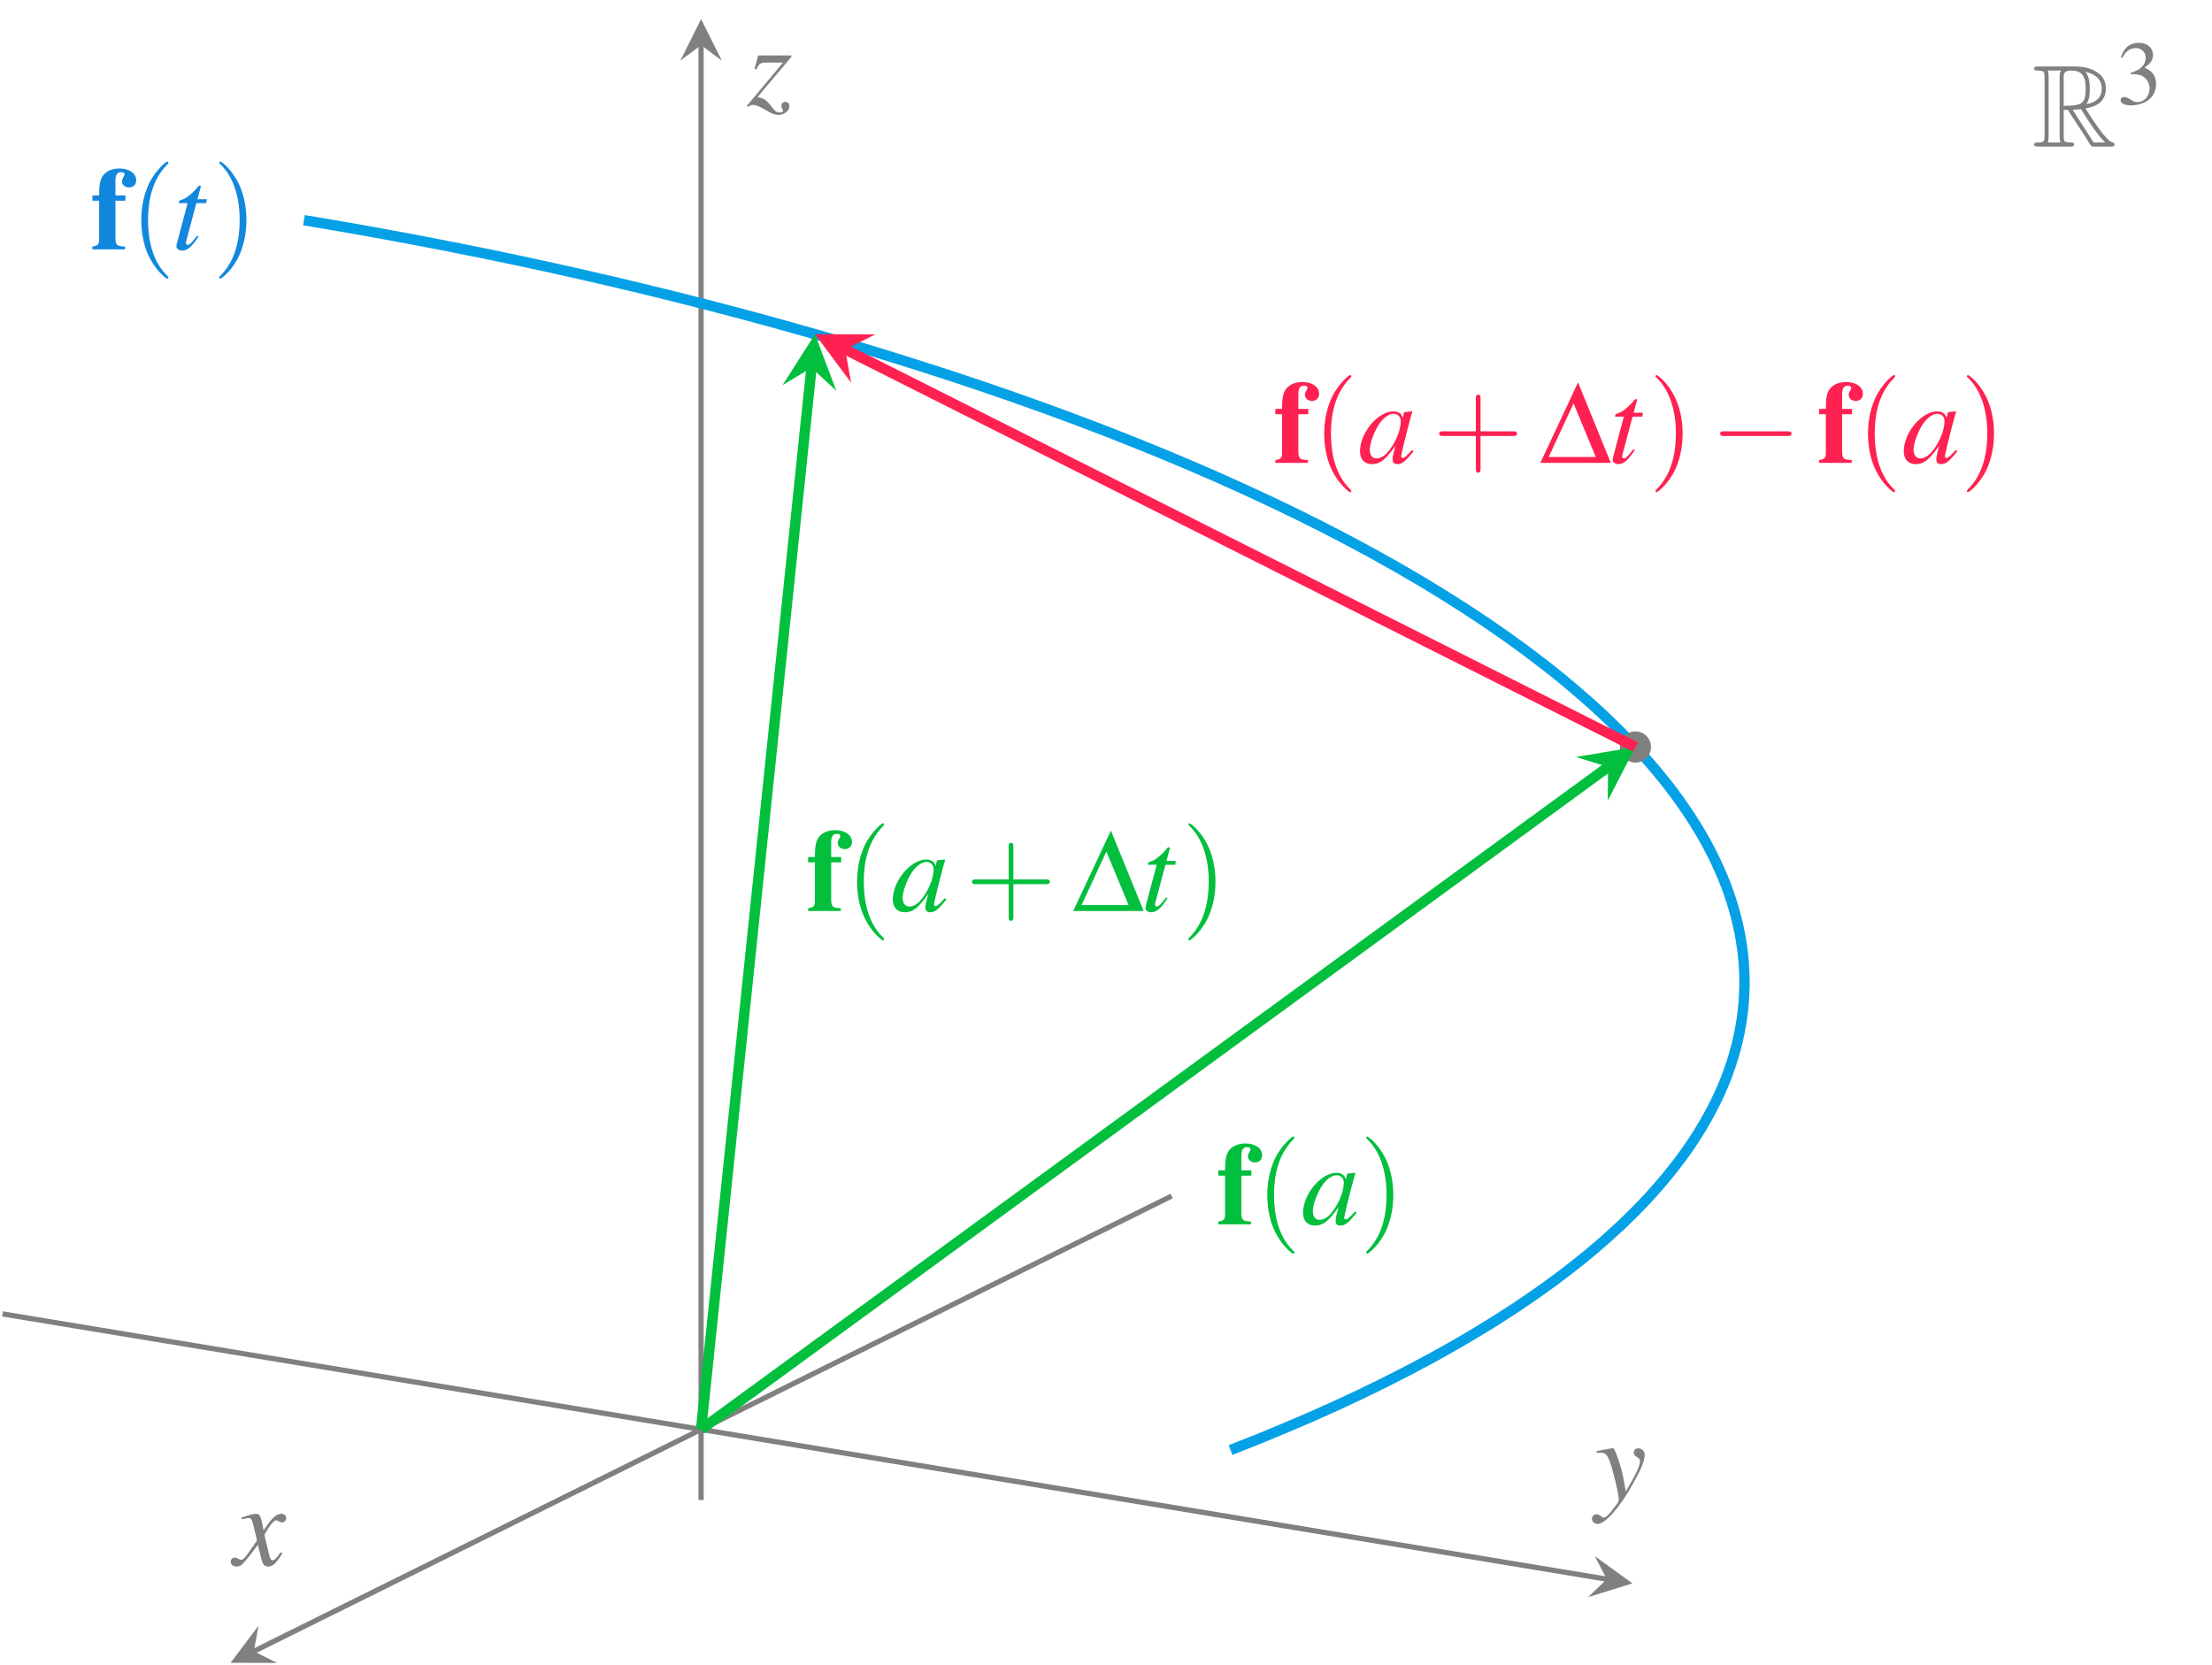 <?xml version="1.0" encoding="UTF-8"?>
<svg xmlns="http://www.w3.org/2000/svg" xmlns:xlink="http://www.w3.org/1999/xlink" width="169.661" height="127.75" viewBox="0 0 169.661 127.75">
<defs>
<g>
<g id="glyph-0-0">
<path d="M 0.641 -3.734 L 0.641 -0.75 C 0.641 -0.375 0.531 -0.266 0.125 -0.219 L 0.125 0 L 2.625 0 L 2.625 -0.219 C 1.984 -0.234 1.891 -0.344 1.891 -0.922 L 1.891 -3.734 L 2.656 -3.734 L 2.656 -4.141 L 1.891 -4.141 L 1.891 -5.234 C 1.891 -5.719 2.016 -5.922 2.328 -5.922 C 2.5 -5.922 2.594 -5.859 2.594 -5.75 C 2.594 -5.719 2.562 -5.656 2.516 -5.562 C 2.438 -5.422 2.391 -5.328 2.391 -5.234 C 2.391 -4.953 2.625 -4.75 2.938 -4.75 C 3.266 -4.75 3.484 -4.969 3.484 -5.297 C 3.484 -5.828 2.953 -6.203 2.203 -6.203 C 1.609 -6.203 1.141 -5.984 0.891 -5.594 C 0.703 -5.281 0.641 -4.906 0.641 -4.141 L 0.125 -4.141 L 0.125 -3.734 Z M 0.641 -3.734 "/>
</g>
<g id="glyph-1-0">
<path d="M 2.969 2.156 C 2.969 2.125 2.969 2.109 2.812 1.953 C 1.688 0.828 1.406 -0.875 1.406 -2.25 C 1.406 -3.797 1.75 -5.359 2.859 -6.484 C 2.969 -6.594 2.969 -6.609 2.969 -6.641 C 2.969 -6.703 2.938 -6.734 2.875 -6.734 C 2.797 -6.734 1.984 -6.109 1.453 -4.984 C 1 -3.984 0.891 -3 0.891 -2.25 C 0.891 -1.547 0.984 -0.453 1.484 0.562 C 2.016 1.656 2.797 2.25 2.875 2.25 C 2.938 2.25 2.969 2.219 2.969 2.156 Z M 2.969 2.156 "/>
</g>
<g id="glyph-1-1">
<path d="M 2.594 -2.25 C 2.594 -2.938 2.5 -4.031 2 -5.047 C 1.469 -6.141 0.688 -6.734 0.594 -6.734 C 0.547 -6.734 0.516 -6.688 0.516 -6.641 C 0.516 -6.609 0.516 -6.594 0.688 -6.438 C 1.562 -5.547 2.078 -4.109 2.078 -2.25 C 2.078 -0.703 1.734 0.875 0.625 2 C 0.516 2.109 0.516 2.125 0.516 2.156 C 0.516 2.203 0.547 2.25 0.594 2.25 C 0.688 2.25 1.5 1.625 2.031 0.5 C 2.484 -0.5 2.594 -1.484 2.594 -2.25 Z M 2.594 -2.25 "/>
</g>
<g id="glyph-1-2">
<path d="M 3.672 -2.062 L 6.172 -2.062 C 6.297 -2.062 6.469 -2.062 6.469 -2.25 C 6.469 -2.422 6.297 -2.422 6.172 -2.422 L 3.672 -2.422 L 3.672 -4.938 C 3.672 -5.062 3.672 -5.234 3.484 -5.234 C 3.312 -5.234 3.312 -5.062 3.312 -4.938 L 3.312 -2.422 L 0.797 -2.422 C 0.672 -2.422 0.5 -2.422 0.5 -2.25 C 0.5 -2.062 0.672 -2.062 0.797 -2.062 L 3.312 -2.062 L 3.312 0.453 C 3.312 0.578 3.312 0.75 3.484 0.75 C 3.672 0.75 3.672 0.578 3.672 0.453 Z M 3.672 -2.062 "/>
</g>
<g id="glyph-2-0">
<path d="M 2.656 -3.844 L 1.938 -3.844 L 2.188 -4.766 C 2.203 -4.781 2.203 -4.797 2.203 -4.812 C 2.203 -4.875 2.172 -4.891 2.125 -4.891 C 2.078 -4.891 2.047 -4.891 1.984 -4.812 C 1.641 -4.359 1.078 -3.906 0.797 -3.828 C 0.578 -3.766 0.516 -3.703 0.516 -3.609 C 0.516 -3.594 0.516 -3.578 0.516 -3.547 L 1.188 -3.547 L 0.531 -1.078 C 0.516 -1 0.516 -0.984 0.484 -0.891 C 0.406 -0.625 0.328 -0.312 0.328 -0.234 C 0.328 -0.047 0.516 0.094 0.766 0.094 C 1.172 0.094 1.469 -0.156 2.031 -0.984 L 1.922 -1.047 C 1.484 -0.484 1.344 -0.344 1.188 -0.344 C 1.109 -0.344 1.062 -0.406 1.062 -0.516 C 1.062 -0.531 1.062 -0.531 1.062 -0.562 L 1.859 -3.547 L 2.609 -3.547 Z M 2.656 -3.844 "/>
</g>
<g id="glyph-2-1">
<path d="M 4.156 -0.984 C 4.031 -0.859 3.969 -0.812 3.906 -0.734 C 3.641 -0.453 3.531 -0.375 3.438 -0.375 C 3.375 -0.375 3.312 -0.422 3.312 -0.484 C 3.312 -0.656 3.688 -2.203 4.109 -3.734 C 4.141 -3.828 4.156 -3.844 4.172 -3.922 L 4.109 -3.953 L 3.562 -3.891 L 3.531 -3.859 L 3.438 -3.438 C 3.359 -3.766 3.109 -3.953 2.719 -3.953 C 1.531 -3.953 0.156 -2.312 0.156 -0.891 C 0.156 -0.266 0.5 0.094 1.062 0.094 C 1.688 0.094 2.078 -0.203 2.875 -1.312 C 2.688 -0.609 2.656 -0.5 2.656 -0.281 C 2.656 -0.016 2.766 0.094 3.016 0.094 C 3.375 0.094 3.609 -0.078 4.266 -0.891 Z M 2.766 -3.766 C 3.078 -3.734 3.281 -3.531 3.281 -3.203 C 3.281 -2.453 2.828 -1.406 2.203 -0.734 C 1.984 -0.5 1.688 -0.344 1.422 -0.344 C 1.109 -0.344 0.906 -0.594 0.906 -1.016 C 0.906 -1.5 1.25 -2.422 1.625 -2.984 C 1.984 -3.5 2.406 -3.781 2.766 -3.766 Z M 2.766 -3.766 "/>
</g>
<g id="glyph-2-2">
<path d="M 3.609 -1 C 3.531 -0.922 3.484 -0.859 3.406 -0.75 C 3.203 -0.484 3.094 -0.391 3 -0.391 C 2.859 -0.391 2.781 -0.516 2.719 -0.766 C 2.703 -0.828 2.688 -0.891 2.688 -0.922 C 2.453 -1.828 2.359 -2.234 2.359 -2.375 C 2.75 -3.062 3.078 -3.453 3.234 -3.453 C 3.297 -3.453 3.359 -3.422 3.453 -3.375 C 3.562 -3.312 3.625 -3.297 3.688 -3.297 C 3.891 -3.297 4.016 -3.438 4.016 -3.625 C 4.016 -3.812 3.859 -3.953 3.641 -3.953 C 3.25 -3.953 2.906 -3.625 2.281 -2.672 L 2.188 -3.172 C 2.062 -3.781 1.969 -3.953 1.719 -3.953 C 1.531 -3.953 1.219 -3.875 0.672 -3.688 L 0.578 -3.656 L 0.609 -3.531 C 0.953 -3.609 1.031 -3.625 1.109 -3.625 C 1.344 -3.625 1.391 -3.547 1.516 -3 L 1.781 -1.906 L 1.047 -0.859 C 0.859 -0.578 0.688 -0.422 0.578 -0.422 C 0.531 -0.422 0.438 -0.453 0.344 -0.5 C 0.234 -0.562 0.141 -0.594 0.062 -0.594 C -0.109 -0.594 -0.234 -0.453 -0.234 -0.281 C -0.234 -0.047 -0.062 0.094 0.203 0.094 C 0.484 0.094 0.594 0.016 1.047 -0.531 C 1.281 -0.812 1.469 -1.062 1.844 -1.578 L 2.109 -0.5 C 2.234 -0.047 2.344 0.094 2.641 0.094 C 2.984 0.094 3.203 -0.109 3.734 -0.922 Z M 3.609 -1 "/>
</g>
<g id="glyph-2-3">
<path d="M 0.141 -3.594 C 0.25 -3.609 0.312 -3.625 0.406 -3.625 C 0.922 -3.625 1.062 -3.406 1.469 -1.859 C 1.625 -1.281 1.844 -0.219 1.844 -0.078 C 1.844 0.078 1.781 0.219 1.656 0.375 C 1.375 0.75 1.188 0.984 1.094 1.078 C 0.906 1.281 0.797 1.359 0.688 1.359 C 0.625 1.359 0.562 1.328 0.469 1.25 C 0.328 1.141 0.234 1.109 0.141 1.109 C -0.062 1.109 -0.219 1.25 -0.219 1.453 C -0.219 1.672 -0.016 1.844 0.234 1.844 C 0.812 1.844 1.984 0.5 2.953 -1.281 C 3.562 -2.375 3.828 -3.016 3.828 -3.469 C 3.828 -3.734 3.594 -3.953 3.328 -3.953 C 3.125 -3.953 2.984 -3.828 2.984 -3.625 C 2.984 -3.484 3.047 -3.391 3.234 -3.281 C 3.406 -3.172 3.469 -3.094 3.469 -2.969 C 3.469 -2.609 3.125 -1.906 2.375 -0.641 L 2.188 -1.688 C 2.047 -2.469 1.547 -3.953 1.422 -3.953 L 1.375 -3.953 C 1.375 -3.953 1.344 -3.953 1.297 -3.953 C 1.219 -3.938 0.891 -3.891 0.422 -3.797 C 0.375 -3.781 0.266 -3.766 0.141 -3.734 Z M 0.141 -3.594 "/>
</g>
<g id="glyph-2-4">
<path d="M 0.719 -2.766 C 0.922 -3.219 1.031 -3.297 1.453 -3.297 L 2.766 -3.297 L -0.016 0.031 L 0.062 0.109 C 0.203 0 0.328 -0.047 0.469 -0.047 C 0.688 -0.047 0.984 0.078 1.406 0.328 C 1.859 0.609 2.156 0.719 2.406 0.719 C 2.859 0.719 3.25 0.406 3.25 0.047 C 3.25 -0.141 3.125 -0.281 2.938 -0.281 C 2.766 -0.281 2.641 -0.156 2.641 0 C 2.641 0.078 2.656 0.172 2.719 0.266 C 2.75 0.328 2.766 0.375 2.766 0.406 C 2.766 0.484 2.656 0.531 2.516 0.531 C 2.297 0.531 2.188 0.469 1.891 0.094 C 1.5 -0.422 1.328 -0.531 0.812 -0.656 L 3.406 -3.734 L 3.406 -3.844 L 0.859 -3.844 L 0.578 -2.812 Z M 0.719 -2.766 "/>
</g>
<g id="glyph-3-0">
<path d="M 0.047 0 L 5.453 0 L 2.938 -6.172 Z M 0.688 -0.453 L 2.594 -4.562 L 4.297 -0.453 Z M 0.688 -0.453 "/>
</g>
<g id="glyph-4-0">
<path d="M 5.906 -2.062 C 6.062 -2.062 6.219 -2.062 6.219 -2.25 C 6.219 -2.422 6.062 -2.422 5.906 -2.422 L 1.062 -2.422 C 0.906 -2.422 0.75 -2.422 0.75 -2.25 C 0.75 -2.062 0.906 -2.062 1.062 -2.062 Z M 5.906 -2.062 "/>
</g>
<g id="glyph-5-0">
<path d="M 2.406 -2.812 L 2.719 -2.812 L 4.078 -0.734 C 4.156 -0.594 4.375 -0.234 4.469 -0.109 C 4.531 0 4.562 0 4.766 0 L 6.016 0 C 6.172 0 6.312 0 6.312 -0.156 C 6.312 -0.234 6.25 -0.297 6.172 -0.312 C 5.844 -0.391 5.406 -0.984 5.188 -1.266 C 5.125 -1.359 4.672 -1.953 4.078 -2.922 C 4.875 -3.062 5.641 -3.406 5.641 -4.469 C 5.641 -5.719 4.328 -6.141 3.266 -6.141 L 0.453 -6.141 C 0.281 -6.141 0.141 -6.141 0.141 -5.984 C 0.141 -5.828 0.312 -5.828 0.391 -5.828 C 0.891 -5.828 0.938 -5.766 0.938 -5.312 L 0.938 -0.828 C 0.938 -0.375 0.891 -0.312 0.391 -0.312 C 0.312 -0.312 0.141 -0.312 0.141 -0.156 C 0.141 0 0.281 0 0.453 0 L 2.906 0 C 3.062 0 3.203 0 3.203 -0.156 C 3.203 -0.312 3.047 -0.312 2.953 -0.312 C 2.438 -0.312 2.406 -0.391 2.406 -0.828 Z M 4.141 -3.25 C 4.391 -3.594 4.406 -4.062 4.406 -4.453 C 4.406 -4.891 4.359 -5.359 4.078 -5.734 C 4.438 -5.656 5.328 -5.375 5.328 -4.469 C 5.328 -3.891 5.062 -3.422 4.141 -3.25 Z M 2.406 -5.344 C 2.406 -5.531 2.406 -5.828 2.953 -5.828 C 3.719 -5.828 4.094 -5.516 4.094 -4.453 C 4.094 -3.297 3.828 -3.125 2.406 -3.125 Z M 1.188 -0.312 C 1.25 -0.469 1.25 -0.719 1.25 -0.812 L 1.25 -5.344 C 1.25 -5.422 1.25 -5.672 1.188 -5.828 L 2.203 -5.828 C 2.094 -5.688 2.094 -5.5 2.094 -5.375 L 2.094 -0.812 C 2.094 -0.719 2.094 -0.469 2.156 -0.312 Z M 3.094 -2.812 C 3.156 -2.828 3.188 -2.828 3.266 -2.828 C 3.406 -2.828 3.594 -2.859 3.734 -2.875 C 3.859 -2.656 4.828 -1.062 5.578 -0.312 L 4.703 -0.312 Z M 3.094 -2.812 "/>
</g>
<g id="glyph-6-0">
<path d="M 1.062 -2.297 C 1.484 -2.297 1.641 -2.281 1.812 -2.219 C 2.234 -2.062 2.516 -1.672 2.516 -1.188 C 2.516 -0.609 2.109 -0.156 1.594 -0.156 C 1.406 -0.156 1.266 -0.203 1.016 -0.375 C 0.797 -0.5 0.688 -0.547 0.562 -0.547 C 0.406 -0.547 0.297 -0.453 0.297 -0.297 C 0.297 -0.062 0.594 0.094 1.094 0.094 C 1.625 0.094 2.172 -0.078 2.5 -0.375 C 2.828 -0.656 3.016 -1.062 3.016 -1.531 C 3.016 -1.875 2.906 -2.203 2.703 -2.422 C 2.562 -2.578 2.422 -2.656 2.125 -2.797 C 2.594 -3.125 2.781 -3.375 2.781 -3.75 C 2.781 -4.328 2.328 -4.703 1.688 -4.703 C 1.344 -4.703 1.031 -4.594 0.781 -4.375 C 0.578 -4.188 0.469 -4 0.312 -3.578 L 0.422 -3.547 C 0.703 -4.062 1.016 -4.297 1.453 -4.297 C 1.906 -4.297 2.219 -3.984 2.219 -3.547 C 2.219 -3.297 2.125 -3.047 1.938 -2.875 C 1.734 -2.656 1.547 -2.562 1.062 -2.391 Z M 1.062 -2.297 "/>
</g>
</g>
<clipPath id="clip-0">
<path clip-rule="nonzero" d="M 13 86 L 96 86 L 96 127.75 L 13 127.75 Z M 13 86 "/>
</clipPath>
<clipPath id="clip-1">
<path clip-rule="nonzero" d="M 17 124 L 22 124 L 22 127.75 L 17 127.75 Z M 17 124 "/>
</clipPath>
</defs>
<g clip-path="url(#clip-0)">
<path fill="none" stroke-width="0.399" stroke-linecap="butt" stroke-linejoin="miter" stroke="rgb(50%, 50%, 50%)" stroke-opacity="1" stroke-miterlimit="10" d="M 54.054 -3.527 L -16.34 -38.449 " transform="matrix(1, 0, 0, -1, 35.809, 88.219)"/>
</g>
<g clip-path="url(#clip-1)">
<path fill-rule="nonzero" fill="rgb(50%, 50%, 50%)" fill-opacity="1" d="M 17.684 127.551 L 21.25 127.562 L 19.469 126.668 L 19.832 124.707 "/>
</g>
<path fill="none" stroke-width="0.399" stroke-linecap="butt" stroke-linejoin="miter" stroke="rgb(50%, 50%, 50%)" stroke-opacity="1" stroke-miterlimit="10" d="M -35.61 -12.57 L 87.433 -32.918 " transform="matrix(1, 0, 0, -1, 35.809, 88.219)"/>
<path fill-rule="nonzero" fill="rgb(50%, 50%, 50%)" fill-opacity="1" d="M 125.207 121.461 L 122.324 119.371 L 123.242 121.137 L 121.805 122.516 "/>
<path fill="none" stroke-width="0.399" stroke-linecap="butt" stroke-linejoin="miter" stroke="rgb(50%, 50%, 50%)" stroke-opacity="1" stroke-miterlimit="10" d="M 17.964 -26.84 L 17.964 84.758 " transform="matrix(1, 0, 0, -1, 35.809, 88.219)"/>
<path fill-rule="nonzero" fill="rgb(50%, 50%, 50%)" fill-opacity="1" d="M 53.773 1.465 L 52.18 4.656 L 53.773 3.461 L 55.367 4.656 "/>
<path fill="none" stroke-width="0.797" stroke-linecap="butt" stroke-linejoin="miter" stroke="rgb(1.961%, 63.135%, 90.195%)" stroke-opacity="1" stroke-miterlimit="10" d="M 58.574 -23.011 C 58.574 -23.011 60.078 -22.422 60.644 -22.195 C 61.214 -21.965 62.117 -21.59 62.675 -21.355 C 63.234 -21.121 64.121 -20.742 64.668 -20.504 C 65.214 -20.265 66.082 -19.875 66.617 -19.633 C 67.148 -19.386 67.996 -18.992 68.519 -18.746 C 69.039 -18.496 69.867 -18.093 70.375 -17.84 C 70.882 -17.586 71.687 -17.176 72.183 -16.918 C 72.675 -16.66 73.461 -16.246 73.941 -15.984 C 74.425 -15.722 75.183 -15.297 75.648 -15.031 C 76.113 -14.765 76.851 -14.336 77.3 -14.062 C 77.754 -13.793 78.468 -13.355 78.902 -13.082 C 79.339 -12.808 80.027 -12.363 80.449 -12.086 C 80.867 -11.808 81.531 -11.355 81.933 -11.074 C 82.339 -10.793 82.972 -10.336 83.359 -10.051 C 83.75 -9.765 84.359 -9.304 84.73 -9.011 C 85.101 -8.722 85.683 -8.258 86.035 -7.965 C 86.39 -7.672 86.941 -7.199 87.277 -6.902 C 87.613 -6.605 88.14 -6.125 88.457 -5.828 C 88.777 -5.527 89.273 -5.047 89.574 -4.742 C 89.875 -4.441 90.343 -3.953 90.625 -3.648 C 90.906 -3.344 91.343 -2.847 91.605 -2.539 C 91.871 -2.234 92.277 -1.734 92.519 -1.426 C 92.765 -1.113 93.144 -0.613 93.371 -0.301 C 93.597 0.012 93.945 0.516 94.148 0.832 C 94.355 1.149 94.668 1.657 94.855 1.977 C 95.039 2.293 95.324 2.805 95.488 3.125 C 95.656 3.446 95.91 3.961 96.058 4.282 C 96.207 4.602 96.425 5.121 96.554 5.446 C 96.679 5.77 96.867 6.289 96.972 6.614 C 97.082 6.938 97.238 7.461 97.324 7.789 C 97.41 8.114 97.535 8.641 97.601 8.969 C 97.668 9.297 97.757 9.821 97.804 10.153 C 97.851 10.481 97.906 11.008 97.933 11.336 C 97.961 11.668 97.984 12.196 97.992 12.528 C 97.996 12.86 97.992 13.387 97.976 13.719 C 97.964 14.051 97.921 14.582 97.886 14.914 C 97.851 15.246 97.777 15.778 97.722 16.11 C 97.668 16.442 97.562 16.973 97.484 17.305 C 97.41 17.637 97.273 18.172 97.175 18.504 C 97.082 18.832 96.91 19.367 96.793 19.699 C 96.679 20.032 96.476 20.563 96.339 20.891 C 96.203 21.223 95.968 21.754 95.812 22.086 C 95.656 22.414 95.39 22.946 95.214 23.278 C 95.039 23.606 94.742 24.133 94.546 24.461 C 94.347 24.793 94.019 25.321 93.804 25.649 C 93.589 25.977 93.23 26.5 92.996 26.828 C 92.765 27.153 92.375 27.676 92.121 28 C 91.867 28.328 91.445 28.848 91.171 29.172 C 90.898 29.496 90.449 30.016 90.16 30.336 C 89.871 30.657 89.39 31.172 89.082 31.492 C 88.773 31.813 88.261 32.328 87.933 32.645 C 87.609 32.965 87.07 33.473 86.726 33.789 C 86.382 34.106 85.816 34.61 85.453 34.922 C 85.093 35.239 84.5 35.739 84.121 36.051 C 83.742 36.364 83.121 36.86 82.726 37.168 C 82.328 37.477 81.683 37.969 81.273 38.274 C 80.859 38.582 80.183 39.071 79.757 39.371 C 79.328 39.676 78.632 40.16 78.191 40.461 C 77.746 40.758 77.023 41.239 76.566 41.535 C 76.105 41.832 75.359 42.305 74.886 42.598 C 74.414 42.895 73.644 43.36 73.156 43.653 C 72.668 43.942 71.879 44.403 71.375 44.692 C 70.875 44.977 70.058 45.434 69.543 45.719 C 69.031 46 68.195 46.449 67.668 46.731 C 67.14 47.008 66.281 47.453 65.742 47.731 C 65.203 48.004 64.328 48.442 63.777 48.715 C 63.226 48.985 62.332 49.414 61.765 49.684 C 61.203 49.949 60.293 50.375 59.718 50.637 C 59.144 50.899 58.214 51.321 57.632 51.578 C 57.046 51.836 56.101 52.246 55.507 52.5 C 54.914 52.754 53.953 53.157 53.347 53.407 C 52.746 53.657 51.769 54.055 51.16 54.297 C 50.546 54.543 49.554 54.934 48.937 55.172 C 48.316 55.41 47.316 55.793 46.687 56.028 C 46.058 56.262 45.046 56.637 44.41 56.867 C 43.777 57.098 42.75 57.465 42.109 57.688 C 41.468 57.914 40.433 58.274 39.785 58.492 C 39.14 58.715 38.097 59.063 37.445 59.278 C 36.793 59.492 35.742 59.832 35.082 60.043 C 34.425 60.254 33.367 60.586 32.707 60.793 C 32.046 60.996 30.984 61.324 30.316 61.524 C 29.652 61.723 28.582 62.039 27.914 62.235 C 27.246 62.426 26.175 62.735 25.503 62.922 C 24.836 63.114 23.757 63.414 23.089 63.598 C 22.418 63.782 21.339 64.071 20.664 64.25 C 19.992 64.426 18.914 64.707 18.238 64.883 C 17.566 65.055 16.488 65.328 15.816 65.496 C 15.144 65.664 14.066 65.926 13.394 66.09 C 12.722 66.25 11.644 66.508 10.972 66.664 C 10.304 66.821 9.23 67.067 8.562 67.219 C 7.894 67.371 6.824 67.606 6.16 67.754 C 5.492 67.899 4.425 68.129 3.765 68.27 C 3.101 68.41 2.043 68.629 1.386 68.766 C 0.726 68.899 -0.325 69.11 -0.981 69.239 C -1.633 69.371 -2.676 69.574 -3.329 69.696 C -3.977 69.821 -5.008 70.016 -5.653 70.133 C -6.297 70.254 -7.325 70.438 -7.961 70.551 C -8.598 70.664 -9.61 70.844 -10.239 70.949 C -10.868 71.059 -12.496 71.328 -12.496 71.328 " transform="matrix(1, 0, 0, -1, 35.809, 88.219)"/>
<path fill-rule="nonzero" fill="rgb(50%, 50%, 50%)" fill-opacity="1" d="M 126.633 57.301 C 126.633 56.641 126.098 56.105 125.438 56.105 C 124.777 56.105 124.242 56.641 124.242 57.301 C 124.242 57.961 124.777 58.496 125.438 58.496 C 126.098 58.496 126.633 57.961 126.633 57.301 Z M 126.633 57.301 "/>
<g fill="rgb(6.699%, 52.899%, 87.099%)" fill-opacity="1">
<use xlink:href="#glyph-0-0" x="6.962" y="19.128"/>
</g>
<g fill="rgb(6.699%, 52.899%, 87.099%)" fill-opacity="1">
<use xlink:href="#glyph-1-0" x="9.948" y="19.128"/>
</g>
<g fill="rgb(6.699%, 52.899%, 87.099%)" fill-opacity="1">
<use xlink:href="#glyph-2-0" x="13.202" y="19.128"/>
</g>
<g fill="rgb(6.699%, 52.899%, 87.099%)" fill-opacity="1">
<use xlink:href="#glyph-1-1" x="16.305" y="19.128"/>
</g>
<path fill="none" stroke-width="0.797" stroke-linecap="butt" stroke-linejoin="miter" stroke="rgb(0.999%, 75%, 23.999%)" stroke-opacity="1" stroke-miterlimit="10" d="M 17.964 -21.429 L 87.539 29.391 " transform="matrix(1, 0, 0, -1, 35.809, 88.219)"/>
<path fill-rule="nonzero" fill="rgb(0.999%, 75%, 23.999%)" fill-opacity="1" d="M 125.438 57.301 L 120.867 58.07 L 123.344 58.828 L 123.312 61.418 "/>
<g fill="rgb(0.999%, 75%, 23.999%)" fill-opacity="1">
<use xlink:href="#glyph-0-0" x="93.324" y="93.918"/>
</g>
<g fill="rgb(0.999%, 75%, 23.999%)" fill-opacity="1">
<use xlink:href="#glyph-1-0" x="96.31" y="93.918"/>
</g>
<g fill="rgb(0.999%, 75%, 23.999%)" fill-opacity="1">
<use xlink:href="#glyph-2-1" x="99.789" y="93.918"/>
</g>
<g fill="rgb(0.999%, 75%, 23.999%)" fill-opacity="1">
<use xlink:href="#glyph-1-1" x="104.272" y="93.918"/>
</g>
<path fill="none" stroke-width="0.797" stroke-linecap="butt" stroke-linejoin="miter" stroke="rgb(0.999%, 75%, 23.999%)" stroke-opacity="1" stroke-miterlimit="10" d="M 17.964 -21.429 L 26.433 60.008 " transform="matrix(1, 0, 0, -1, 35.809, 88.219)"/>
<path fill-rule="nonzero" fill="rgb(0.999%, 75%, 23.999%)" fill-opacity="1" d="M 62.512 25.637 L 60.023 29.543 L 62.242 28.211 L 64.145 29.973 "/>
<g fill="rgb(0.999%, 75%, 23.999%)" fill-opacity="1">
<use xlink:href="#glyph-0-0" x="61.862" y="69.884"/>
</g>
<g fill="rgb(0.999%, 75%, 23.999%)" fill-opacity="1">
<use xlink:href="#glyph-1-0" x="64.847" y="69.884"/>
</g>
<g fill="rgb(0.999%, 75%, 23.999%)" fill-opacity="1">
<use xlink:href="#glyph-2-1" x="68.326" y="69.884"/>
</g>
<g fill="rgb(0.999%, 75%, 23.999%)" fill-opacity="1">
<use xlink:href="#glyph-1-2" x="74.055" y="69.884"/>
</g>
<g fill="rgb(0.999%, 75%, 23.999%)" fill-opacity="1">
<use xlink:href="#glyph-3-0" x="82.267" y="69.884"/>
</g>
<g fill="rgb(0.999%, 75%, 23.999%)" fill-opacity="1">
<use xlink:href="#glyph-2-0" x="87.53" y="69.884"/>
</g>
<g fill="rgb(0.999%, 75%, 23.999%)" fill-opacity="1">
<use xlink:href="#glyph-1-1" x="90.632" y="69.884"/>
</g>
<path fill="none" stroke-width="0.797" stroke-linecap="butt" stroke-linejoin="miter" stroke="rgb(100%, 12.999%, 31.999%)" stroke-opacity="1" stroke-miterlimit="10" d="M 89.629 30.918 L 29.015 61.418 " transform="matrix(1, 0, 0, -1, 35.809, 88.219)"/>
<path fill-rule="nonzero" fill="rgb(100%, 12.999%, 31.999%)" fill-opacity="1" d="M 62.512 25.637 L 65.281 29.352 L 64.824 26.801 L 67.145 25.648 "/>
<g fill="rgb(100%, 12.999%, 31.999%)" fill-opacity="1">
<use xlink:href="#glyph-0-0" x="97.693" y="35.507"/>
</g>
<g fill="rgb(100%, 12.999%, 31.999%)" fill-opacity="1">
<use xlink:href="#glyph-1-0" x="100.678" y="35.507"/>
</g>
<g fill="rgb(100%, 12.999%, 31.999%)" fill-opacity="1">
<use xlink:href="#glyph-2-1" x="104.157" y="35.507"/>
</g>
<g fill="rgb(100%, 12.999%, 31.999%)" fill-opacity="1">
<use xlink:href="#glyph-1-2" x="109.886" y="35.507"/>
</g>
<g fill="rgb(100%, 12.999%, 31.999%)" fill-opacity="1">
<use xlink:href="#glyph-3-0" x="118.098" y="35.507"/>
</g>
<g fill="rgb(100%, 12.999%, 31.999%)" fill-opacity="1">
<use xlink:href="#glyph-2-0" x="123.361" y="35.507"/>
</g>
<g fill="rgb(100%, 12.999%, 31.999%)" fill-opacity="1">
<use xlink:href="#glyph-1-1" x="126.463" y="35.507"/>
</g>
<g fill="rgb(100%, 12.999%, 31.999%)" fill-opacity="1">
<use xlink:href="#glyph-4-0" x="131.187" y="35.507"/>
</g>
<g fill="rgb(100%, 12.999%, 31.999%)" fill-opacity="1">
<use xlink:href="#glyph-0-0" x="139.4" y="35.507"/>
</g>
<g fill="rgb(100%, 12.999%, 31.999%)" fill-opacity="1">
<use xlink:href="#glyph-1-0" x="142.385" y="35.507"/>
</g>
<g fill="rgb(100%, 12.999%, 31.999%)" fill-opacity="1">
<use xlink:href="#glyph-2-1" x="145.864" y="35.507"/>
</g>
<g fill="rgb(100%, 12.999%, 31.999%)" fill-opacity="1">
<use xlink:href="#glyph-1-1" x="150.347" y="35.507"/>
</g>
<g fill="rgb(50%, 50%, 50%)" fill-opacity="1">
<use xlink:href="#glyph-5-0" x="155.88" y="11.241"/>
</g>
<g fill="rgb(50%, 50%, 50%)" fill-opacity="1">
<use xlink:href="#glyph-6-0" x="162.356" y="7.986"/>
</g>
<g fill="rgb(50%, 50%, 50%)" fill-opacity="1">
<use xlink:href="#glyph-2-2" x="17.933" y="120.075"/>
</g>
<g fill="rgb(50%, 50%, 50%)" fill-opacity="1">
<use xlink:href="#glyph-2-3" x="122.322" y="115.053"/>
</g>
<g fill="rgb(50%, 50%, 50%)" fill-opacity="1">
<use xlink:href="#glyph-2-4" x="57.294" y="8.096"/>
</g>
</svg>
